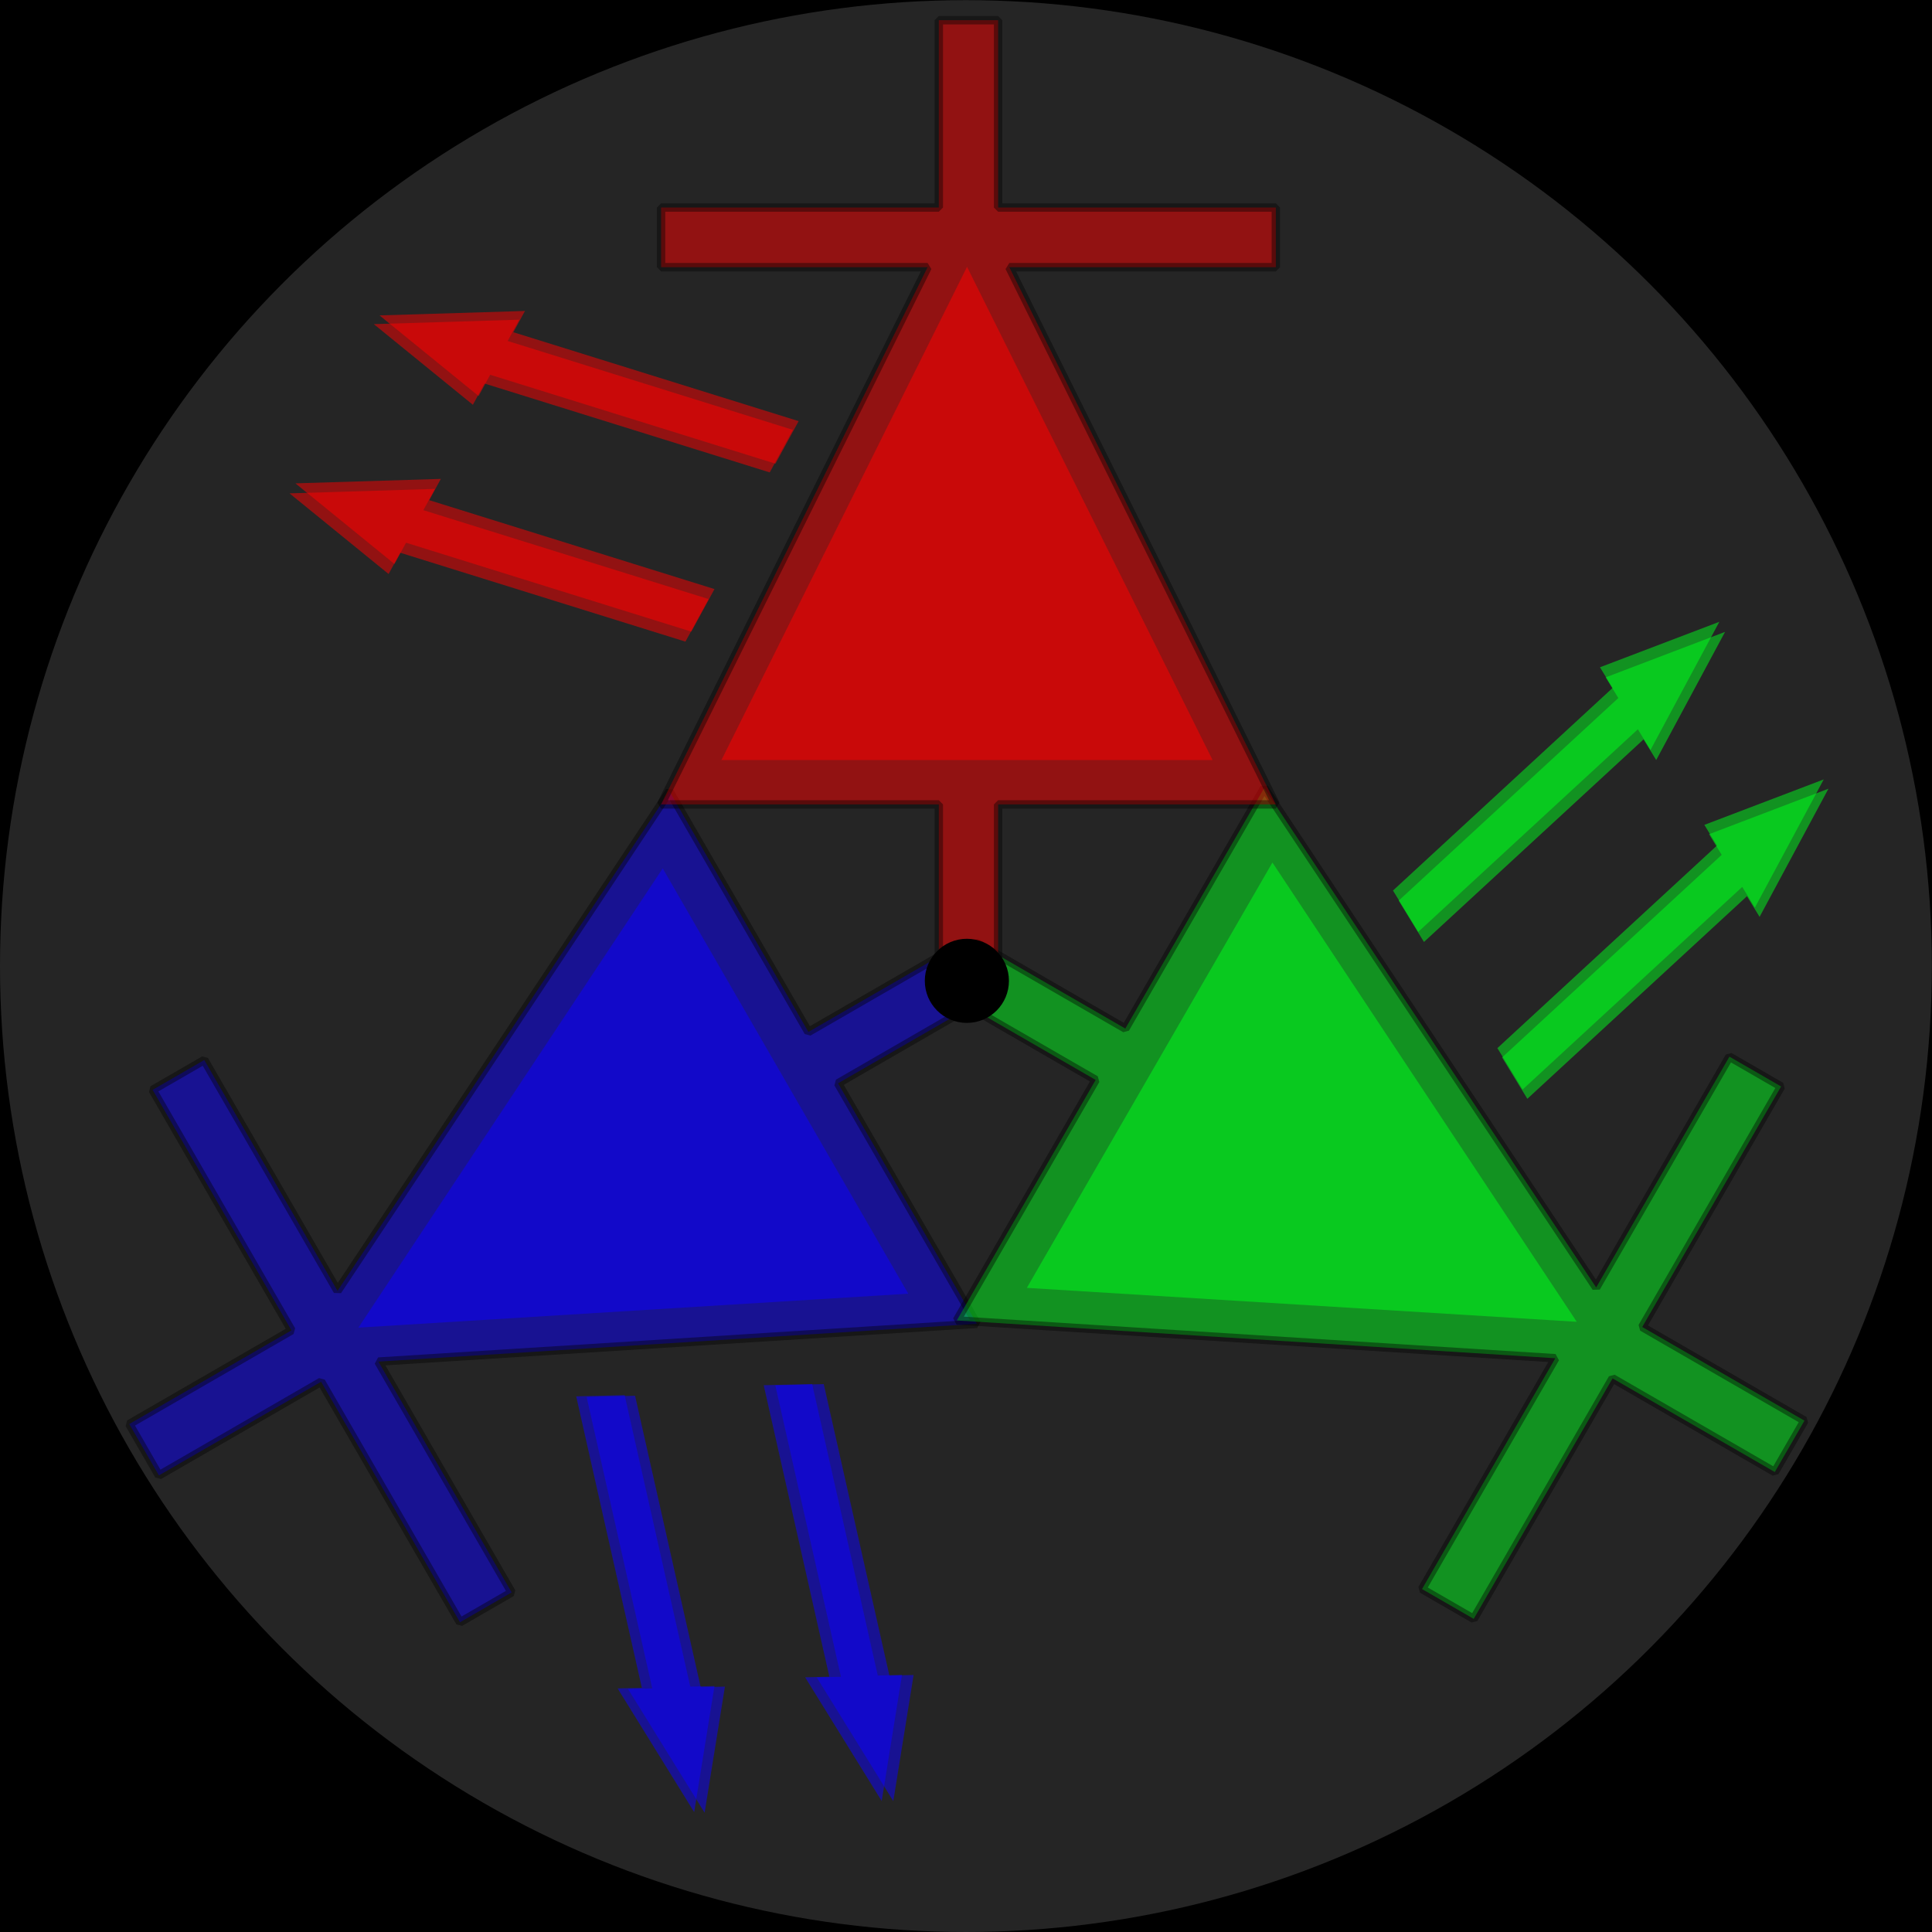 <?xml version="1.0" encoding="UTF-8" standalone="no"?>
<!-- Created with Inkscape (http://www.inkscape.org/) -->

<svg
   xmlns:dc="http://purl.org/dc/elements/1.1/"
   xmlns:cc="http://creativecommons.org/ns#"
   xmlns:rdf="http://www.w3.org/1999/02/22-rdf-syntax-ns#"
   xmlns:svg="http://www.w3.org/2000/svg"
   xmlns="http://www.w3.org/2000/svg"
   xmlns:sodipodi="http://sodipodi.sourceforge.net/DTD/sodipodi-0.dtd"
   xmlns:inkscape="http://www.inkscape.org/namespaces/inkscape"
   width="46"
   height="46"
   viewBox="0 0 12.171 12.171"
   version="1.1"
   id="svg8"
   inkscape:version="0.92.4 (5da689c313, 2019-01-14)"
   sodipodi:docname="IconTriLeds.svg">
  <defs
     id="defs2" />
  <sodipodi:namedview
     id="base"
     pagecolor="#ffffff"
     bordercolor="#666666"
     borderopacity="1.0"
     inkscape:pageopacity="0.0"
     inkscape:pageshadow="2"
     inkscape:zoom="5.6"
     inkscape:cx="23.201148"
     inkscape:cy="21.728948"
     inkscape:document-units="mm"
     inkscape:current-layer="g1022"
     showgrid="true"
     units="px"
     showguides="true"
     inkscape:guide-bbox="true"
     inkscape:snap-center="false"
     inkscape:snap-object-midpoints="true"
     inkscape:snap-global="true"
     inkscape:window-width="1858"
     inkscape:window-height="1177"
     inkscape:window-x="1974"
     inkscape:window-y="-8"
     inkscape:window-maximized="1">
    <inkscape:grid
       type="xygrid"
       id="grid817" />
    <sodipodi:guide
       position="6.085,6.085"
       orientation="0,1"
       id="guide825"
       inkscape:locked="false" />
    <sodipodi:guide
       position="6.085,6.085"
       orientation="1,0"
       id="guide827"
       inkscape:locked="false" />
  </sodipodi:namedview>
  <g
     inkscape:label="Ebene 1"
     inkscape:groupmode="layer"
     id="layer1"
     transform="translate(0,-284.829)">
    <g
       id="g1022">
      <rect
         style="opacity:1;fill:#000000;fill-opacity:1;fill-rule:evenodd;stroke:none;stroke-width:0.053;stroke-linecap:square;stroke-linejoin:bevel;stroke-miterlimit:4;stroke-dasharray:none;stroke-dashoffset:0;stroke-opacity:0.39"
         id="rect1226"
         width="12.171"
         height="12.171"
         x="0"
         y="284.829" />
      <circle
         style="opacity:1;fill:#252525;fill-opacity:0.997;fill-rule:evenodd;stroke:none;stroke-width:0.053;stroke-linecap:square;stroke-linejoin:bevel;stroke-miterlimit:4;stroke-dasharray:none;stroke-dashoffset:0;stroke-opacity:0.39"
         id="path1111"
         cx="6.085"
         cy="290.915"
         r="6.085" />
      <g
         id="g1133"
         inkscape:transform-center-x="2.5762233"
         inkscape:transform-center-y="2.0642273"
         transform="rotate(-120,6.118,290.927)"
         style="fill:#0c00ff;fill-opacity:0.502">
        <path
           id="rect815-3"
           transform="matrix(0.265,0,0,0.265,0,284.829)"
           d="m 22.295,0.258 v 4.453 h -6.602 v 1.418 h 6.336 L 15.693,18.9 h 6.602 V 23 h 1.41 v -4.1 h 6.602 L 23.971,6.129 h 6.336 V 4.711 h -6.602 v -4.453 z"
           style="opacity:1;fill:#0c00ff;fill-opacity:0.502;fill-rule:evenodd;stroke:#000000;stroke-width:0.2;stroke-linecap:square;stroke-linejoin:bevel;stroke-miterlimit:4;stroke-dasharray:none;stroke-dashoffset:0;stroke-opacity:0.39"
           inkscape:connector-curvature="0" />
        <path
           inkscape:connector-curvature="0"
           id="rect936"
           d="m 2.442,288.386 0.073,-0.134 1.797,0.56 0.146,-0.268 -1.797,-0.56 0.073,-0.134 -0.916,0.028 z"
           style="opacity:1;fill:#0c00ff;fill-opacity:0.502;fill-rule:evenodd;stroke:none;stroke-width:0.053;stroke-linecap:square;stroke-linejoin:bevel;stroke-miterlimit:4;stroke-dasharray:none;stroke-dashoffset:0;stroke-opacity:0.39" />
        <path
           style="opacity:1;fill:#0c00ff;fill-opacity:0.502;fill-rule:evenodd;stroke:none;stroke-width:0.053;stroke-linecap:square;stroke-linejoin:bevel;stroke-miterlimit:4;stroke-dasharray:none;stroke-dashoffset:0;stroke-opacity:0.39"
           d="m 2.479,288.323 0.073,-0.134 1.797,0.56 0.146,-0.268 -1.797,-0.56 0.073,-0.134 -0.916,0.028 z"
           id="path1008"
           inkscape:connector-curvature="0" />
        <path
           style="opacity:1;fill:#0c00ff;fill-opacity:0.502;fill-rule:evenodd;stroke:none;stroke-width:0.053;stroke-linecap:square;stroke-linejoin:bevel;stroke-miterlimit:4;stroke-dasharray:none;stroke-dashoffset:0;stroke-opacity:0.39"
           d="m 2.973,287.32 0.073,-0.134 1.797,0.56 0.146,-0.268 -1.797,-0.56 0.073,-0.134 -0.916,0.028 z"
           id="path1010"
           inkscape:connector-curvature="0" />
        <path
           inkscape:connector-curvature="0"
           id="path1012"
           d="m 3.009,287.265 0.073,-0.134 1.797,0.56 0.146,-0.268 -1.797,-0.56 0.073,-0.134 -0.916,0.028 z"
           style="opacity:1;fill:#0c00ff;fill-opacity:0.502;fill-rule:evenodd;stroke:none;stroke-width:0.053;stroke-linecap:square;stroke-linejoin:bevel;stroke-miterlimit:4;stroke-dasharray:none;stroke-dashoffset:0;stroke-opacity:0.39" />
        <path
           style="fill:#0c00ff;fill-opacity:0.502;stroke:none;stroke-width:0.265px;stroke-linecap:butt;stroke-linejoin:miter;stroke-opacity:1"
           d="m 4.539,289.558 1.547,-3.107 1.547,3.107 z"
           id="path1014"
           inkscape:connector-curvature="0" />
      </g>
      <g
         transform="rotate(120,6.074,290.914)"
         id="g1133-7"
         inkscape:transform-center-x="-2.6525596"
         inkscape:transform-center-y="0.9389129"
         style="fill:#01ff1f;fill-opacity:0.502">
        <path
           id="rect815-3-6"
           transform="matrix(0.265,0,0,0.265,0,284.829)"
           d="m 22.295,0.258 v 4.453 h -6.602 v 1.418 h 6.336 L 15.693,18.9 h 6.602 V 23 h 1.41 v -4.1 h 6.602 L 23.971,6.129 h 6.336 V 4.711 h -6.602 v -4.453 z"
           style="opacity:1;fill:#01ff1f;fill-opacity:0.502;fill-rule:evenodd;stroke:#000000;stroke-width:0.2;stroke-linecap:square;stroke-linejoin:bevel;stroke-miterlimit:4;stroke-dasharray:none;stroke-dashoffset:0;stroke-opacity:0.39"
           inkscape:connector-curvature="0" />
        <path
           inkscape:connector-curvature="0"
           id="rect936-3"
           d="m 2.442,288.386 0.073,-0.134 1.797,0.56 0.146,-0.268 -1.797,-0.56 0.073,-0.134 -0.916,0.028 z"
           style="opacity:1;fill:#01ff1f;fill-opacity:0.502;fill-rule:evenodd;stroke:none;stroke-width:0.053;stroke-linecap:square;stroke-linejoin:bevel;stroke-miterlimit:4;stroke-dasharray:none;stroke-dashoffset:0;stroke-opacity:0.39" />
        <path
           style="opacity:1;fill:#01ff1f;fill-opacity:0.502;fill-rule:evenodd;stroke:none;stroke-width:0.053;stroke-linecap:square;stroke-linejoin:bevel;stroke-miterlimit:4;stroke-dasharray:none;stroke-dashoffset:0;stroke-opacity:0.39"
           d="m 2.479,288.323 0.073,-0.134 1.797,0.56 0.146,-0.268 -1.797,-0.56 0.073,-0.134 -0.916,0.028 z"
           id="path1008-1"
           inkscape:connector-curvature="0" />
        <path
           style="opacity:1;fill:#01ff1f;fill-opacity:0.502;fill-rule:evenodd;stroke:none;stroke-width:0.053;stroke-linecap:square;stroke-linejoin:bevel;stroke-miterlimit:4;stroke-dasharray:none;stroke-dashoffset:0;stroke-opacity:0.39"
           d="m 2.973,287.32 0.073,-0.134 1.797,0.56 0.146,-0.268 -1.797,-0.56 0.073,-0.134 -0.916,0.028 z"
           id="path1010-4"
           inkscape:connector-curvature="0" />
        <path
           inkscape:connector-curvature="0"
           id="path1012-5"
           d="m 3.009,287.265 0.073,-0.134 1.797,0.56 0.146,-0.268 -1.797,-0.56 0.073,-0.134 -0.916,0.028 z"
           style="opacity:1;fill:#01ff1f;fill-opacity:0.502;fill-rule:evenodd;stroke:none;stroke-width:0.053;stroke-linecap:square;stroke-linejoin:bevel;stroke-miterlimit:4;stroke-dasharray:none;stroke-dashoffset:0;stroke-opacity:0.39" />
        <path
           style="fill:#01ff1f;fill-opacity:0.502;stroke:none;stroke-width:0.265px;stroke-linecap:butt;stroke-linejoin:miter;stroke-opacity:1"
           d="m 4.539,289.558 1.547,-3.107 1.547,3.107 z"
           id="path1014-2"
           inkscape:connector-curvature="0" />
      </g>
      <g
         transform="translate(0.006,0.059)"
         id="g1133-0"
         inkscape:transform-center-x="1.1707813"
         inkscape:transform-center-y="-2.9765627"
         style="fill:#ff0101;fill-opacity:0.503">
        <path
           id="rect815-3-7"
           transform="matrix(0.265,0,0,0.265,0,284.829)"
           d="m 22.295,0.258 v 4.453 h -6.602 v 1.418 h 6.336 L 15.693,18.9 h 6.602 V 23 h 1.41 v -4.1 h 6.602 L 23.971,6.129 h 6.336 V 4.711 h -6.602 v -4.453 z"
           style="opacity:1;fill:#ff0101;fill-opacity:0.503;fill-rule:evenodd;stroke:#000000;stroke-width:0.2;stroke-linecap:square;stroke-linejoin:bevel;stroke-miterlimit:4;stroke-dasharray:none;stroke-dashoffset:0;stroke-opacity:0.39"
           inkscape:connector-curvature="0" />
        <path
           inkscape:connector-curvature="0"
           id="rect936-1"
           d="m 2.442,288.386 0.073,-0.134 1.797,0.56 0.146,-0.268 -1.797,-0.56 0.073,-0.134 -0.916,0.028 z"
           style="opacity:1;fill:#ff0101;fill-opacity:0.503;fill-rule:evenodd;stroke:none;stroke-width:0.053;stroke-linecap:square;stroke-linejoin:bevel;stroke-miterlimit:4;stroke-dasharray:none;stroke-dashoffset:0;stroke-opacity:0.39" />
        <path
           style="opacity:1;fill:#ff0101;fill-opacity:0.503;fill-rule:evenodd;stroke:none;stroke-width:0.053;stroke-linecap:square;stroke-linejoin:bevel;stroke-miterlimit:4;stroke-dasharray:none;stroke-dashoffset:0;stroke-opacity:0.39"
           d="m 2.479,288.323 0.073,-0.134 1.797,0.56 0.146,-0.268 -1.797,-0.56 0.073,-0.134 -0.916,0.028 z"
           id="path1008-9"
           inkscape:connector-curvature="0" />
        <path
           style="opacity:1;fill:#ff0101;fill-opacity:0.503;fill-rule:evenodd;stroke:none;stroke-width:0.053;stroke-linecap:square;stroke-linejoin:bevel;stroke-miterlimit:4;stroke-dasharray:none;stroke-dashoffset:0;stroke-opacity:0.39"
           d="m 2.973,287.32 0.073,-0.134 1.797,0.56 0.146,-0.268 -1.797,-0.56 0.073,-0.134 -0.916,0.028 z"
           id="path1010-7"
           inkscape:connector-curvature="0" />
        <path
           inkscape:connector-curvature="0"
           id="path1012-4"
           d="m 3.009,287.265 0.073,-0.134 1.797,0.56 0.146,-0.268 -1.797,-0.56 0.073,-0.134 -0.916,0.028 z"
           style="opacity:1;fill:#ff0101;fill-opacity:0.503;fill-rule:evenodd;stroke:none;stroke-width:0.053;stroke-linecap:square;stroke-linejoin:bevel;stroke-miterlimit:4;stroke-dasharray:none;stroke-dashoffset:0;stroke-opacity:0.39" />
        <path
           style="fill:#ff0101;fill-opacity:0.503;stroke:none;stroke-width:0.265px;stroke-linecap:butt;stroke-linejoin:miter;stroke-opacity:1"
           d="m 4.539,289.558 1.547,-3.107 1.547,3.107 z"
           id="path1014-0"
           inkscape:connector-curvature="0" />
      </g>
      <circle
         style="opacity:1;fill:#000000;fill-opacity:0.997;fill-rule:evenodd;stroke:none;stroke-width:0.053;stroke-linecap:square;stroke-linejoin:bevel;stroke-miterlimit:4;stroke-dasharray:none;stroke-dashoffset:0;stroke-opacity:0.39"
         id="path1204"
         cx="6.091"
         cy="291.008"
         r="0.265" />
    </g>
  </g>
</svg>
